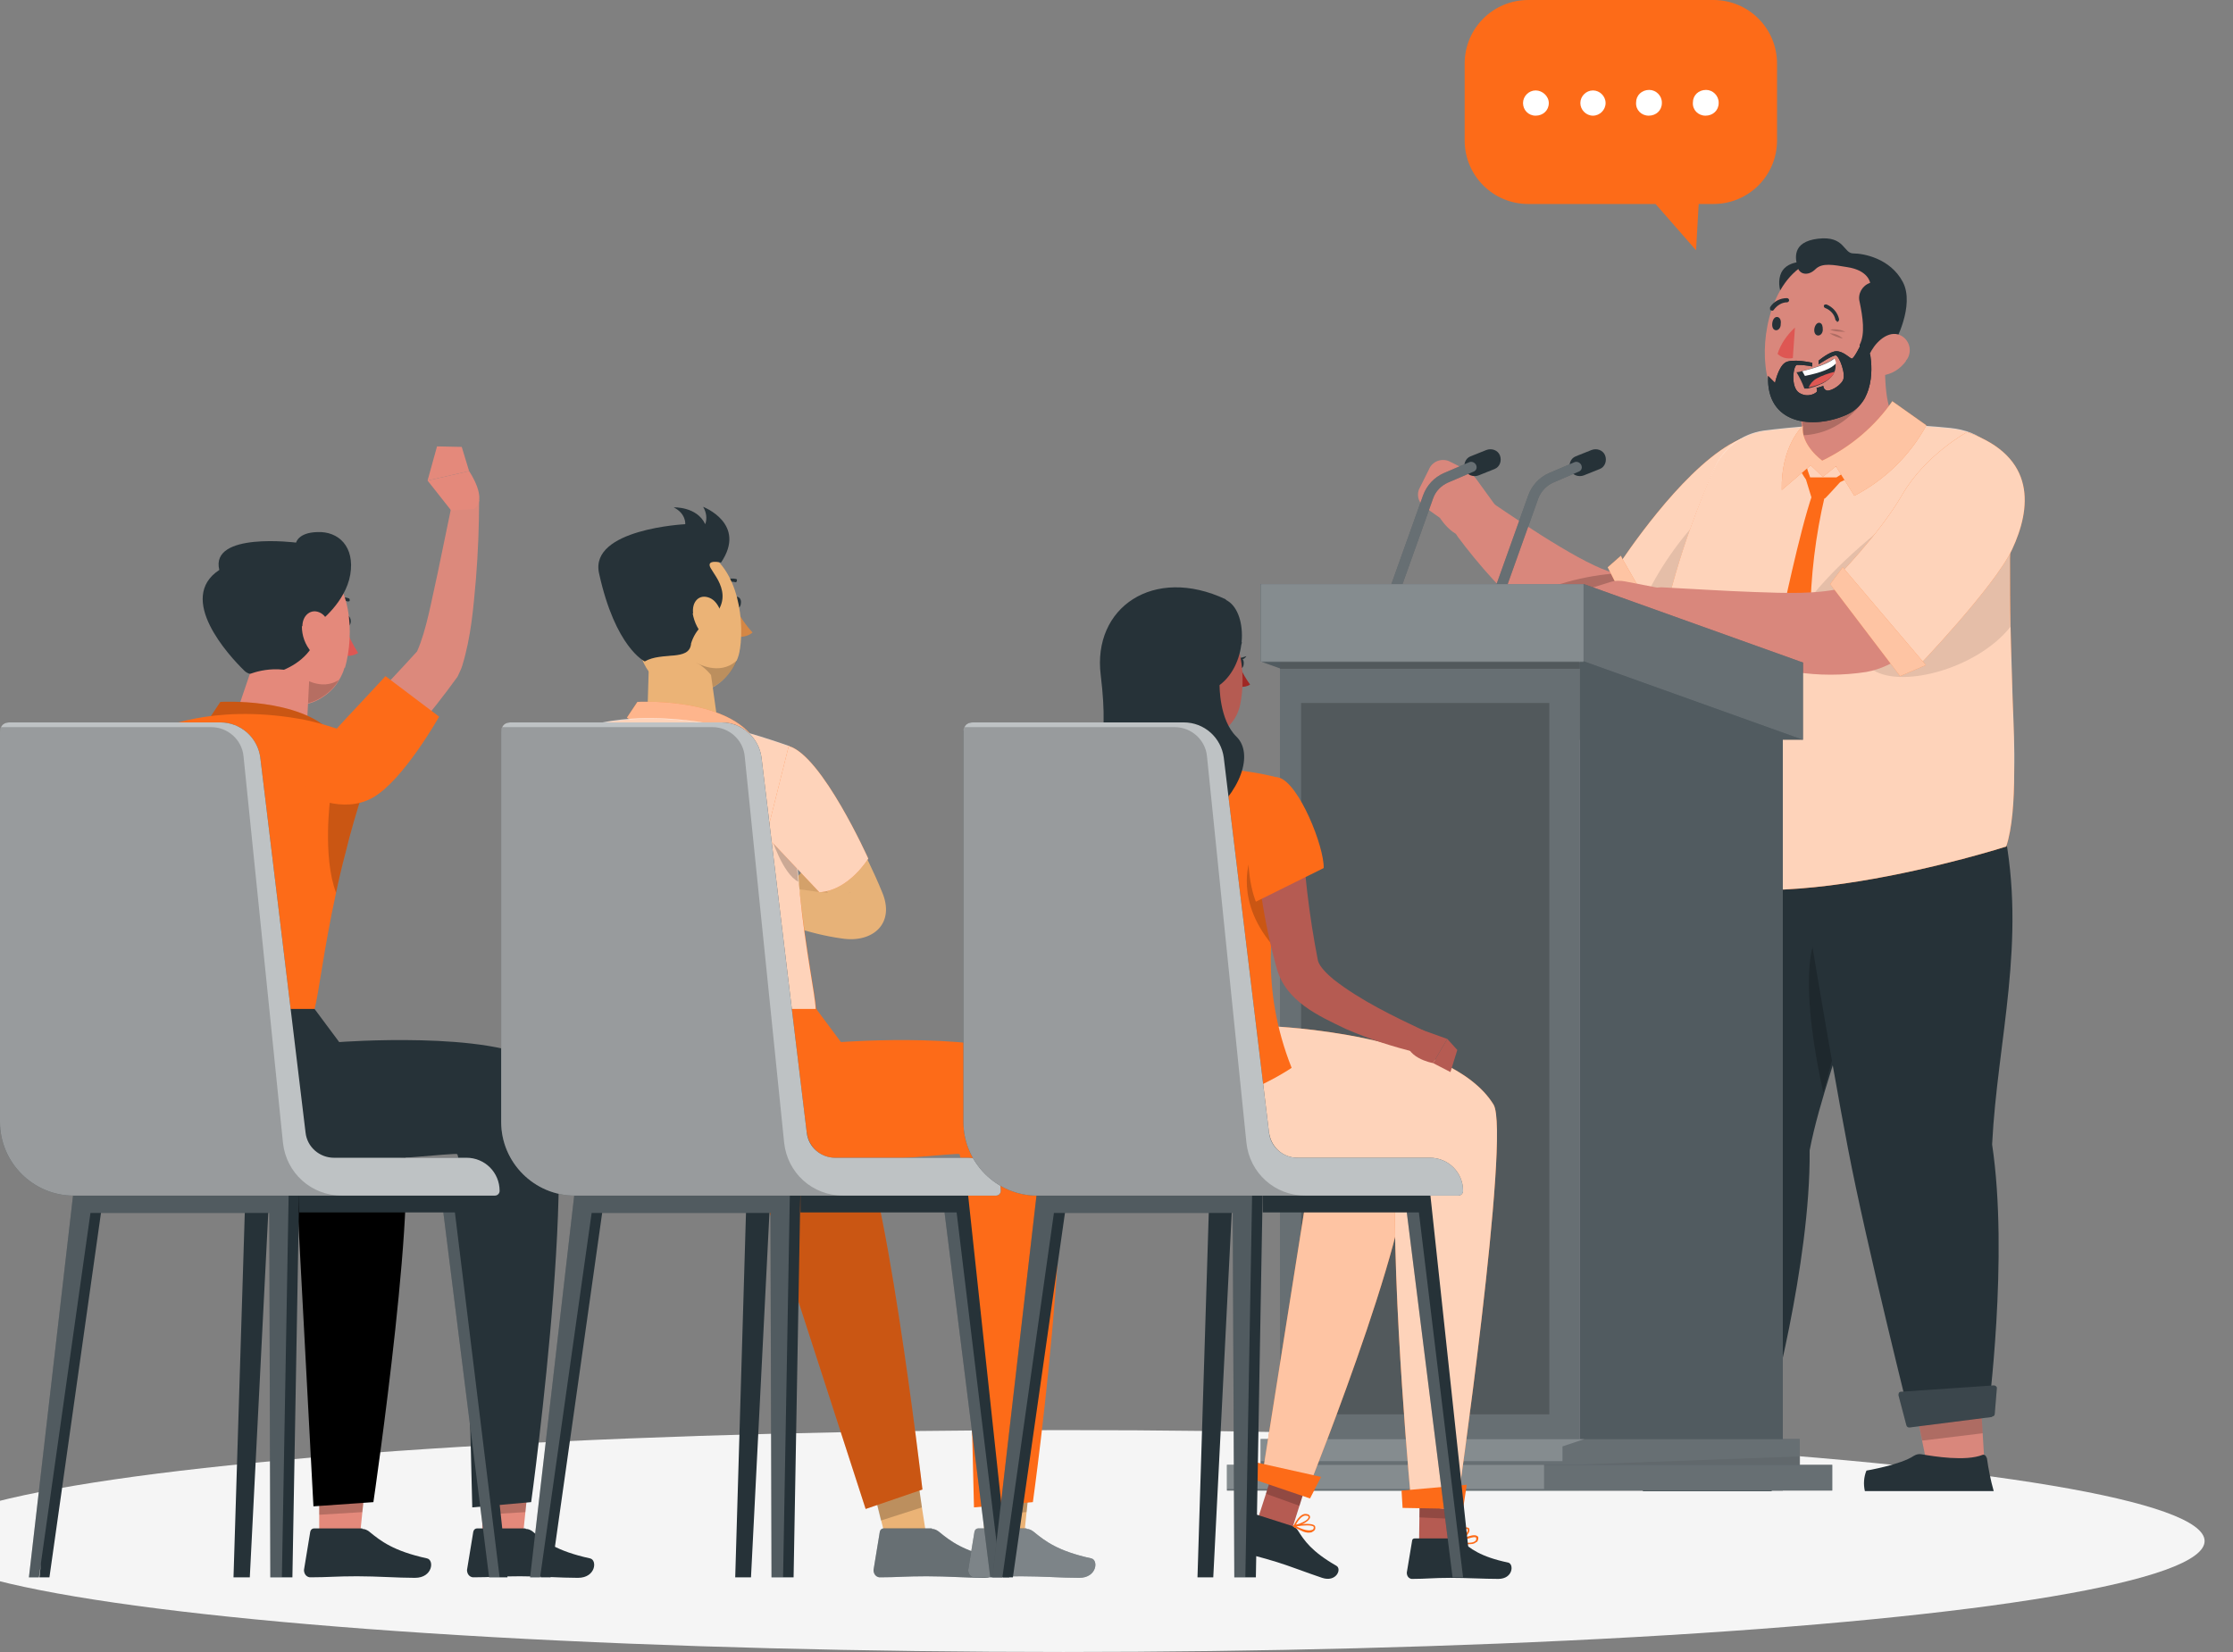 <?xml version="1.0" encoding="UTF-8"?>
<svg xmlns="http://www.w3.org/2000/svg" version="1.1" viewBox="0 0 424.6 314.2">
  <rect x="0" y="0" width="424.6" height="314.2" fill="#808080" stroke="none"/>
  <defs>
    <style>
      .cls-1 {
        fill: #b55b52;
      }

      .cls-2, .cls-3, .cls-4, .cls-5, .cls-6, .cls-7, .cls-8, .cls-9, .cls-10 {
        isolation: isolate;
      }

      .cls-2, .cls-11, .cls-5 {
        opacity: .1;
      }

      .cls-3, .cls-7 {
        opacity: .2;
      }

      .cls-12 {
        fill: #e7b278;
      }

      .cls-13 {
        fill: #263238;
      }

      .cls-14 {
        fill: #e4897b;
      }

      .cls-15, .cls-4, .cls-5, .cls-6, .cls-7, .cls-8, .cls-9, .cls-10 {
        fill: #fff;
      }

      .cls-16 {
        fill: #fd6b18;
      }

      .cls-17, .cls-4 {
        opacity: .7;
      }

      .cls-18, .cls-6 {
        opacity: .3;
      }

      .cls-19 {
        fill: #ebb376;
      }

      .cls-20 {
        fill: #f5f5f5;
      }

      .cls-21 {
        fill: #de5753;
      }

      .cls-22 {
        fill: #d9877c;
      }

      .cls-23 {
        fill: #a02724;
      }

      .cls-24 {
        fill: #d58745;
      }

      .cls-25 {
        fill: #dc897c;
      }

      .cls-8 {
        opacity: .6;
      }

      .cls-9 {
        opacity: .5;
      }

      .cls-10 {
        opacity: .4;
      }
    </style>
  </defs>
  <!-- Generator: Adobe Illustrator 28.6.0, SVG Export Plug-In . SVG Version: 1.2.0 Build 709)  -->
  <g>
    <g id="Layer_1">
      <g id="freepik--Shadow--inject-9">
        <ellipse id="freepik--path--inject-9" class="cls-20" cx="202.2" cy="293.1" rx="217" ry="21.1"/>
      </g>
      <g id="freepik--speech-bubble--inject-9">
        <path class="cls-16" d="M325.8,0h-35.2c-6.7,0-12.1,5.4-12.1,12.1h0v14.6c0,6.7,5.4,12.1,12.1,12.1h24.2l7.7,8.8.5-8.8h2.8c6.7,0,12.1-5.4,12.1-12.1h0v-14.6C337.9,5.4,332.5,0,325.8,0c0,0,0,0,0,0Z"/>
        <path class="cls-15" d="M294.5,19.6c0,1.4-1.1,2.4-2.5,2.4-1.4,0-2.4-1.1-2.4-2.4s1.1-2.4,2.4-2.4,2.5,1.1,2.5,2.4h0Z"/>
        <path class="cls-15" d="M305.3,19.6c0,1.3-1.1,2.4-2.4,2.4-1.3,0-2.4-1.1-2.4-2.4,0-1.3,1.1-2.4,2.4-2.4,1.3,0,2.4,1.1,2.4,2.4,0,0,0,0,0,0Z"/>
        <path class="cls-15" d="M316,19.6c0,1.4-1.1,2.4-2.5,2.4s-2.5-1.1-2.4-2.5c0-1.4,1.1-2.4,2.5-2.4,0,0,0,0,0,0,1.3,0,2.4,1.1,2.4,2.4,0,0,0,0,0,0Z"/>
        <path class="cls-15" d="M326.8,19.6c0,1.4-1.1,2.4-2.5,2.4s-2.5-1.1-2.4-2.5c0-1.4,1.1-2.4,2.5-2.4,0,0,0,0,0,0,1.3,0,2.4,1.1,2.4,2.4,0,0,0,0,0,0Z"/>
      </g>
      <g id="freepik--character-4--inject-9">
        <path class="cls-22" d="M284.4,96.2l-2.5,4.8c-4.2,3.8-8.1-2.5-8.1-2.5l-3.1-2.2c-1.1-.9-1.4-2.4-.7-3.6l1.7-3.4c.6-1.5,2.3-2.2,3.8-1.6l3,1.5c.9.4,1.6,1.1,2.2,1.9l3.7,5.1Z"/>
        <path class="cls-22" d="M340.1,98.9c-5.7,8.3-16.9,22.7-26.6,26-13.7,4-29-13-36.3-22.8-1.5-2.1-1-5,1.2-6.5,1.6-1.1,3.7-1.1,5.3,0,6.6,4.5,19.7,13.3,24.2,13.5,6.1-5.8,11.6-14.1,16.9-20.8,3.1-4.1,8.9-5,13.1-1.9,4,2.9,5,8.5,2.2,12.6h0Z"/>
        <path class="cls-3" d="M337.9,86.3c-4.1-3.1-10-2.3-13.1,1.8h0s0,0,0,0l-4.9,6.5c-1.6,2.1-3.1,4.2-4.7,6.2,2.4,2.5,7,8.4-4.1,8.2h-2.4c-.2,0-.4,0-.6,0-6.9.4-13.7,2.3-19.8,5.6l1.1,1c2.4,2.2,5,4.1,7.7,5.9,1.6,1,3.2,1.8,4.9,2.5,2.2.9,4.5,1.4,6.8,1.6,1.6,0,3.2-.2,4.8-.6.4-.1.9-.3,1.3-.5l1-.4c.3-.1.6-.3.9-.4l.8-.4c1.6-1,3.2-2.1,4.6-3.4,2.4-2.1,4.7-4.3,6.9-6.7,2.1-2.2,4-4.6,5.9-6.9s3.6-4.7,5.3-7.3c2.6-4.1,1.7-9.5-2.2-12.5Z"/>
        <path class="cls-16" d="M335.6,103.2c-1.5,4.2-3.8,8.1-6.7,11.5-3,3.6-6.5,6.7-10.4,9.3-1.1.7-1.7,1.1-1.7,1.1l-5-9.1h0l-4.4-8s.4-.6,1.1-1.6c3.5-5.1,14.6-20.6,24-23.5.1,0,8.3,6,3.1,20.4Z"/>
        <path class="cls-4" d="M335.6,103.2c-1.5,4.2-3.8,8.1-6.7,11.5-3,3.6-6.5,6.7-10.4,9.3-1.1.7-1.7,1.1-1.7,1.1l-5-9.1h0l-4.4-8s.4-.6,1.1-1.6c3.5-5.1,14.6-20.6,24-23.5.1,0,8.3,6,3.1,20.4Z"/>
        <polygon class="cls-16" points="319.1 125.1 315.1 126.3 311 118.4 305.7 107.9 308.2 105.7 308.5 106.3 312.8 113.8 318.5 124 319.1 125.1"/>
        <polygon class="cls-8" points="319.1 125.1 315.1 126.3 311 118.4 305.7 107.9 308.2 105.7 308.5 106.3 312.8 113.8 318.5 124 319.1 125.1"/>
        <path class="cls-2" d="M318.5,124l.6,1.1-4,1.2-4-7.9c.2-.8.5-1.6.8-2.4h0c.3-.7.6-1.5.9-2.2,3.1-6.5,7.4-12.4,12.6-17.4,1.5,6,2.7,12.2,3.6,18.3-3,3.6-6.5,6.7-10.4,9.3Z"/>
        <polygon class="cls-22" points="323 263.7 335.8 264 334.5 279.1 323.8 278.8 323 263.7"/>
        <polygon class="cls-3" points="323 263.7 335.8 264 335.1 272.4 323.5 272.2 323 263.7"/>
        <path class="cls-13" d="M344.1,218.8c3.7-19.4,17.2-42.9,6.2-59.8l-35.3,5.6s.8,33.4,1.8,51.3c.9,18.6,4.8,53.7,4.8,53.7l14.6.2s8.1-29.4,7.9-50.9Z"/>
        <path class="cls-13" d="M336.9,270.2h-15.8c-.3-.1-.5-.4-.5-.6l-.7-5.8c0-.3.2-.6.5-.6,0,0,0,0,.1,0l17.6,1.2c.3,0,.5.3.5.6,0,0,0,0,0,0l-1.1,4.8c0,.3-.3.4-.5.4Z"/>
        <path class="cls-3" d="M351.2,175.9c.4,4.5.5,9.1.3,13.6-1.4,6.1-3.2,12.3-4.8,18.3-3.7-16.4-4.9-35.7,4.5-31.8Z"/>
        <path class="cls-13" d="M335.5,277.2c0-.3-.4-.6-.7-.5,0,0,0,0,0,0-3.2,1.3-9.3.3-11.6-.1-.5-.1-1,0-1.5.3-2.5,1.7-9,2.8-9,2.8-.5,1.2-.6,2.6-.3,3.9h24.5c-.6-2.1-1-4.2-1.3-6.3Z"/>
        <polygon class="cls-22" points="363.8 265.7 376.5 264.2 377.4 279.3 366.8 280.5 363.8 265.7"/>
        <polygon class="cls-3" points="363.8 265.7 376.5 264.2 377 272.6 365.5 274 363.8 265.7"/>
        <path class="cls-13" d="M378.8,217.6c1-19.8,6.6-38.5,2.2-60.1l-38.4,10.4s5.4,33,8.8,50.6c3.5,18.3,12.1,52.5,12.1,52.5l14.5-1.8s4-30.2.8-51.5Z"/>
        <path class="cls-13" d="M378.8,269.5l-15.7,2c-.3,0-.5-.1-.6-.4l-1.5-5.7c0-.3,0-.6.4-.7,0,0,0,0,.1,0l17.6-1.2c.3,0,.6.2.6.5,0,0,0,0,0,0l-.4,4.9c0,.3-.2.5-.5.5Z"/>
        <path class="cls-13" d="M377.7,277.2c0-.3-.4-.6-.7-.5,0,0,0,0,0,0-3.2,1.3-9.3.3-11.6-.1-.5-.1-1,0-1.5.3-2.5,1.7-9,2.8-9,2.8-.5,1.2-.6,2.6-.3,3.9h24.5c-.6-2.1-1-4.2-1.3-6.3Z"/>
        <path class="cls-16" d="M383,146.6c0,6-.4,10.9-1.5,14.4,0,0-52,16.7-67.4,2.7-4.7-34,6.6-62.7,11.9-74.6,1.7-3.8,5.2-6.5,9.3-7.1,11.8-1.5,23.7-1.7,35.6-.5,5.5.6,9.8,3.4,11,11.7.3,2.4.5,4.7.4,7.1,0,2.1,0,4.1-.1,6.1,0,9.8.2,18.8.5,26.7.2,5,.3,9.5.3,13.5Z"/>
        <g class="cls-17">
          <path class="cls-15" d="M383,146.6c0,6-.4,10.9-1.5,14.4,0,0-52,16.7-67.4,2.7-4.7-34,6.6-62.7,11.9-74.7,1.7-3.8,5.2-6.5,9.3-7.1,11.8-1.5,23.7-1.7,35.6-.5,5.5.6,9.8,3.4,11,11.7.3,2.4.5,4.7.4,7.1h0c0,2.1,0,4.1-.1,6.1,0,4.4,0,8.7.1,12.8.1,4.9.3,9.6.4,13.9.2,5,.4,9.5.3,13.5Z"/>
        </g>
        <path class="cls-2" d="M382.3,100.3h0c0,2.1,0,4.1-.1,6.1,0,4.4,0,8.7.1,12.8-6.5,8.2-21.5,12-26.6,7.9s-11.8-12.9-11.8-12.9c0,0,4.2-6.1,15.2-14.7.3,2.1,23.2-1.9,23.2.9Z"/>
        <path class="cls-5" d="M336.9,270.2h-15.8c-.3-.1-.5-.4-.5-.6l-.7-5.8c0-.3.2-.6.5-.6,0,0,0,0,.1,0l17.6,1.2c.3,0,.5.3.5.6,0,0,0,0,0,0l-1.1,4.8c0,.3-.3.4-.5.4Z"/>
        <path class="cls-5" d="M378.8,269.5l-15.7,2c-.3,0-.5-.1-.6-.4l-1.5-5.7c0-.3,0-.6.4-.7,0,0,0,0,.1,0l17.6-1.2c.3,0,.6.2.6.5,0,0,0,0,0,0l-.4,4.9c0,.3-.2.5-.5.5Z"/>
        <path class="cls-16" d="M341.2,86.5c.5,1.7,1.2,3.3,2.2,4.7l1.1,3.6h2.5c0,.1,2.9-3.1,2.9-3.1,0,0,3-1.2,7.3-5.3l-.9-1.4c-2.1,2.2-4.5,4.2-7.1,5.8h-5c-.6-1.6-1.1-3.2-1.3-4.8l-1.6.4Z"/>
        <path class="cls-16" d="M347,94.3c-1.8,7.6-2.7,15.3-2.8,23.1l-3,2.4-2.4-2.4s3.4-16.4,5.8-23.3l2.4.2Z"/>
        <path class="cls-22" d="M353.2,89.7l-12.2-2.7v-2.6c.8-.2,1.4-.9,1.6-1.7,0,0,0-.1,0-.2,0-.5,0-1.1,0-1.6-.1-1.2-.5-2.3-1.1-3.3l14.6-9.1,2.3-1.4h0c0,6.5.1,11.6,3.1,14,.8,3.1-2.6,6.4-8.4,8.6Z"/>
        <path class="cls-3" d="M358.6,67.1c-.2.5-3.5,15.1-15.8,15.7,0,0,0-.1,0-.2,0-.5,0-1.1,0-1.6-.1-1.2-.5-2.3-1.1-3.3l14.6-9.1,2.3-1.4Z"/>
        <path class="cls-16" d="M359.9,76.2c-3.4,4.9-8,8.8-13.4,11.4,0,0-4.1-2.9-3.7-6.6,0,0-4.2,3.8-4,12.2l5.5-4.7,2.3,2.2,2.5-2,3.5,5.6c5.8-3,10.6-7.7,13.7-13.4l-6.5-4.6Z"/>
        <path class="cls-8" d="M359.9,76.2c-3.4,4.9-8,8.8-13.4,11.4,0,0-4.1-2.9-3.7-6.6,0,0-4.2,3.8-4,12.2l5.5-4.7,2.3,2.2,2.5-2,3.5,5.6c5.8-3,10.6-7.7,13.7-13.4l-6.5-4.6Z"/>
        <path class="cls-13" d="M343.7,49.8s-4.3-.5-5.2,2.6,1.7,6.2,1.7,6.2l4.2-4.8-.7-4Z"/>
        <path class="cls-22" d="M346.3,49.1c8.5-1.9,15.8,5.1,14.1,12.8s-2.9,12.8-8.2,15.4c-10.5,5.2-15.7.2-16.5-7.8-.8-7.2,2-18.5,10.6-20.4Z"/>
        <path class="cls-3" d="M348,62.7c1-.2,2,0,2.9.4-1,0-2,0-2.9-.4Z"/>
        <path class="cls-3" d="M347.9,63.4c.9,0,1.8.3,2.5,1-.9-.2-1.7-.5-2.5-1Z"/>
        <path class="cls-13" d="M346.6,62.7c0,.7-.5,1.2-1,1.1s-.7-.7-.6-1.3.5-1.2,1-1.1.6.7.6,1.3Z"/>
        <path class="cls-13" d="M338.6,61.7c0,.7-.5,1.2-1,1.1s-.7-.7-.6-1.4.5-1.2,1-1.1.7.7.6,1.3Z"/>
        <path class="cls-21" d="M341.3,62.4l-.4,5.7c-1,.2-2.1,0-2.9-.8.6-1.9,1.8-3.6,3.3-5Z"/>
        <path class="cls-13" d="M349.2,61.2c0,0,.1,0,.2,0,.2,0,.3-.3.3-.5-.3-1.3-1.2-2.3-2.4-2.8-.2,0-.4,0-.5.2,0,0,0,0,0,0,0,.2,0,.4.3.5h0c1,.4,1.7,1.2,1.9,2.2,0,.1.1.2.3.3Z"/>
        <path class="cls-13" d="M336.9,59.1c.1,0,.3,0,.4-.2.6-.8,1.5-1.4,2.5-1.4.2,0,.4-.2.4-.4,0,0,0,0,0,0,0-.2-.2-.4-.4-.4-1.3,0-2.5.6-3.2,1.7-.1.2,0,.4,0,.6,0,0,.1,0,.2,0Z"/>
        <path class="cls-13" d="M353.6,65.6c1.1-2.1.6-5.3,0-8.2-.4-1.5.5-3.1,2-3.6,0,0-.3-2.4-4.4-3-2.5-.4-4.7-.9-6,.4s-3,1.1-3.4-.4-1.2-4.8,3.9-5.4,4.8,2.8,6.7,2.8,7,.9,9.4,5.4-1.6,11.7-1.6,11.7c0,0-4.1.7-5.2,2.9s-1.4-2.6-1.4-2.6Z"/>
        <path class="cls-22" d="M362.4,68.7c-1.1,1.5-2.7,2.5-4.5,2.7-2.4.3-3.3-1.9-2.4-4,.8-1.9,3.1-4.4,5.4-3.8,1.7.5,2.6,2.3,2.1,3.9-.1.4-.3.8-.6,1.1Z"/>
        <path class="cls-13" d="M337.5,72.9s.6-3,1.9-3.9,5.2,0,5.2,0v.7c-1-.2-1.9-.3-2.9-.3-.7,0-1.3,4.2.4,5.3s3.4,0,3.4-.3c0-.2,0-.4-.1-.6l1.3-.4c0,.3.2.7.5.8.5.4,2.5-.6,3.2-1.8s-.7-4.7-1.3-4.8-3.3,1.7-3.3,1.7v-.7c0,0,2.1-1.8,3.4-1.8s2.5,1.3,2.9,1.4,1.7-2.6,1.7-2.6l1.8,1.8s1.8,8.7-4.5,11.5-15.3,1.9-14.9-7.4l1.4,1.4Z"/>
        <path class="cls-13" d="M337.5,72.9s.6-3,1.9-3.9,5.2,0,5.2,0v.7c-1-.2-1.9-.3-2.9-.3-.7,0-1.3,4.2.4,5.3s3.4,0,3.4-.3c0-.2,0-.4-.1-.6l1.3-.4c0,.3.2.7.5.8.5.4,2.5-.6,3.2-1.8s-.7-4.7-1.3-4.8-3.3,1.7-3.3,1.7v-.7c0,0,2.1-1.8,3.4-1.8s2.5,1.3,2.9,1.4,1.7-2.6,1.7-2.6l1.8,1.8s1.8,8.7-4.5,11.5-15.3,1.9-14.9-7.4l1.4,1.4Z"/>
        <path class="cls-13" d="M341.6,70.8c.6,1,1.1,2,1.5,3.1h.7c3.2-.8,4.5-2,5-3.1.2-.5.3-1.1.2-1.7,0-.3-.1-.6-.3-.9-1.5,1.2-4.5,2-6.1,2.4-.6.2-1.1.2-1.1.2Z"/>
        <path class="cls-15" d="M342.7,70.6l.5.9c3-.6,5.1-1.4,5.9-2.4,0-.3-.1-.6-.3-.9-1.5,1.2-4.5,2-6.1,2.4Z"/>
        <path class="cls-21" d="M343.9,73.7c3.2-.7,4.5-1.9,5-3-1.2.3-2.4.7-3.5,1.3-.7.4-1.2,1-1.5,1.7Z"/>
        <path class="cls-22" d="M382.3,98.6c-3.7,7.2-8.3,13.9-13.6,20-3.6,4-8.2,8.2-13.8,9.2-4.5.7-9.1.7-13.6,0-9.3-1.3-18.5-3.7-27.3-7.1-2.4-1-3.5-3.7-2.5-6.1.7-1.8,2.5-2.9,4.4-2.9,5.9.3,11.9.7,17.7.9s12.1.5,17.4-.9c.1,0,.7-.3.4-.2.2-.3.4-.5.7-.8,5-5.8,9.6-14.3,13.8-20.9,2.5-4.5,8.2-6.2,12.7-3.7s6.2,8.2,3.7,12.7h0Z"/>
        <path class="cls-22" d="M315.3,111.8l1.5,5.2c-.5,5.6-7.6,3.8-7.6,3.8l-3.8.5c-1.4,0-2.7-.8-3-2.2l-1.1-3.6c-.5-1.5.2-3.2,1.7-3.8l3.2-1c.9-.3,1.9-.3,2.9-.1l6.2,1.2Z"/>
        <path class="cls-16" d="M374.1,82.2c13.3,4.7,12.1,14.6,8.5,22.3-3.4,7.2-18.3,22.7-18.3,22.7l-15.3-17.1s8.3-8.4,12.7-16,12.3-11.9,12.3-11.9Z"/>
        <path class="cls-4" d="M374.1,82.2c13.3,4.7,12.1,14.6,8.5,22.3-3.4,7.2-18.3,22.7-18.3,22.7l-15.3-17.1s8.3-8.4,12.7-16,12.3-11.9,12.3-11.9Z"/>
        <polygon class="cls-16" points="348 111.1 350.4 107.9 366.2 126.5 361.3 128.6 348 111.1"/>
        <polygon class="cls-8" points="348 111.1 350.4 107.9 366.2 126.5 361.3 128.6 348 111.1"/>
      </g>
      <g id="freepik--Podium--inject-9">
        <path class="cls-13" d="M304.2,89.2l-3,1.2c-1,.4-2.2,0-2.6-1,0,0,0,0,0,0h0c-.4-1,0-2.2,1-2.6,0,0,0,0,0,0l3-1.2c1-.4,2.2,0,2.6,1,0,0,0,0,0,0h0c.4,1,0,2.2-1,2.6,0,0,0,0,0,0Z"/>
        <path class="cls-13" d="M281.5,123.5c-.1,0-.2,0-.3,0-.5-.2-.8-.8-.6-1.3h0s10-28,10-28c.7-1.9,2.1-3.4,3.9-4.2l4.9-2.1c.5-.2,1.1.1,1.3.6.2.5,0,1-.5,1.2l-4.9,2.1c-1.3.6-2.3,1.7-2.8,3l-10,28c-.2.4-.5.6-.9.6Z"/>
        <g class="cls-18">
          <path class="cls-15" d="M281.5,123.5c-.1,0-.2,0-.3,0-.5-.2-.8-.8-.6-1.3h0s10-28,10-28c.7-1.9,2.1-3.4,3.9-4.2l4.9-2.1c.5-.2,1.1.1,1.3.6.2.5,0,1-.5,1.2l-4.9,2.1c-1.3.6-2.3,1.7-2.8,3l-10,28c-.2.4-.5.6-.9.6Z"/>
        </g>
        <path class="cls-13" d="M284.2,89.2l-3,1.2c-1,.4-2.2,0-2.6-1,0,0,0,0,0,0h0c-.4-1,0-2.2,1-2.6,0,0,0,0,0,0l3-1.2c1-.4,2.2,0,2.6,1,0,0,0,0,0,0h0c.4,1,0,2.2-1,2.6,0,0,0,0,0,0Z"/>
        <path class="cls-13" d="M261.5,123.5c-.1,0-.2,0-.3,0-.5-.2-.8-.8-.6-1.3l10-28c.7-1.9,2.1-3.4,3.9-4.2l4.9-2.1c.5-.2,1.1.1,1.3.6.2.5,0,1-.5,1.2l-4.9,2.1c-1.3.6-2.3,1.6-2.8,3l-10,28c-.2.4-.5.6-.9.6Z"/>
        <g class="cls-18">
          <path class="cls-15" d="M261.5,123.5c-.1,0-.2,0-.3,0-.5-.2-.8-.8-.6-1.3l10-28c.7-1.9,2.1-3.4,3.9-4.2l4.9-2.1c.5-.2,1.1.1,1.3.6.2.5,0,1-.5,1.2l-4.9,2.1c-1.3.6-2.3,1.6-2.8,3l-10,28c-.2.4-.5.6-.9.6Z"/>
        </g>
        <polygon class="cls-13" points="239.7 125.8 239.7 111.1 281.3 126 342.8 126 342.8 140.7 281.3 140.7 239.7 125.8"/>
        <polygon class="cls-7" points="239.7 125.8 239.7 111.1 281.3 126 342.8 126 342.8 140.7 281.3 140.7 239.7 125.8"/>
        <polygon class="cls-13" points="339 138.7 300.4 124.9 300.4 283.5 339 283.5 339 138.7"/>
        <rect class="cls-13" x="243.4" y="124.9" width="57" height="158.6"/>
        <rect class="cls-6" x="243.4" y="124.9" width="57" height="158.6"/>
        <polygon class="cls-7" points="339 138.7 300.4 124.9 300.4 283.5 339 283.5 339 138.7"/>
        <rect class="cls-3" x="247.4" y="133.7" width="47.2" height="135.3"/>
        <rect class="cls-3" x="243.4" y="124.7" width="57" height="2.5"/>
        <rect class="cls-13" x="239.7" y="273.7" width="102.5" height="9.7"/>
        <polygon class="cls-13" points="342.8 126 342.8 140.7 301.2 125.8 239.7 125.8 239.7 111.1 301.2 111.1 342.8 126"/>
        <polygon class="cls-6" points="342.8 126 342.8 140.7 301.2 125.8 239.7 125.8 239.7 111.1 301.2 111.1 342.8 126"/>
        <rect class="cls-7" x="239.7" y="111.1" width="61.4" height="14.8"/>
        <polygon class="cls-7" points="301.3 273.7 239.7 273.7 239.7 277.9 297.1 277.9 297.1 275.1 301.3 273.7"/>
        <polygon class="cls-3" points="298.9 278.6 342.3 278.6 342.3 277 298.9 278.6"/>
        <rect class="cls-6" x="239.7" y="273.7" width="102.5" height="9.7"/>
        <rect class="cls-13" x="233.3" y="278.6" width="115.1" height="4.9"/>
        <rect class="cls-7" x="233.3" y="278.6" width="60.3" height="4.6"/>
        <rect class="cls-6" x="233.3" y="278.6" width="115.1" height="4.9"/>
      </g>
      <g id="freepik--character-1--inject-9">
        <polygon class="cls-14" points="69.9 278 68.9 287.6 68.1 295.4 60.7 295.4 60.7 278 69.9 278"/>
        <polygon class="cls-3" points="69.9 278 68.9 287.6 60.7 288.1 60.7 278 69.9 278"/>
        <path class="cls-13" d="M68.9,290.7h-9.2c-.3,0-.6.2-.7.6l-1.2,7.3c0,.7.4,1.3,1.1,1.4,0,0,.1,0,.2,0,3.2,0,4.8-.2,8.8-.2s7.6.3,11,.3,3.7-3.4,2.3-3.7c-6.4-1.4-8.8-3.3-11-5.1-.4-.3-.8-.5-1.3-.5Z"/>
        <path d="M55.9,216.8l3.7,69.7,11.4-.8s9.4-64.1,5.1-70.5-20.2,1.6-20.2,1.6Z"/>
        <polygon class="cls-14" points="100.9 278 99.9 287.6 99.1 295.4 91.7 295.4 91.7 278 100.9 278"/>
        <polygon class="cls-3" points="100.9 278 99.9 287.6 91.7 288.1 91.7 278 100.9 278"/>
        <path class="cls-13" d="M58.1,189.6l6.4,8.6s29-2.2,38.1,3.9-1.6,83.6-1.6,83.6l-11.2,1s-1.5-66.8-2.9-67.2-53.9,5.8-61.4,0-1.8-32.5-1.8-32.5l34.3,2.6Z"/>
        <path class="cls-13" d="M99.9,290.7h-9.2c-.3,0-.6.2-.7.6l-1.2,7.3c0,.7.4,1.3,1.1,1.4,0,0,.1,0,.2,0,3.2,0,4.8-.2,8.8-.2s7.6.3,11,.3,3.7-3.4,2.3-3.7c-6.4-1.4-8.8-3.3-10.9-5.1-.4-.3-.8-.5-1.3-.5Z"/>
        <path class="cls-16" d="M13.9,160.7l7.8,3.8,4.9,2.4,3-7.1,3-7.4-2.6-13.5c-8,3.5-16.1,21.9-16.1,21.9Z"/>
        <path class="cls-3" d="M21.7,164.5l4.9,2.4,3-7.1c-.6-4-1.1-7.4-1.1-7.4,0,0-5.8,5.1-6.8,12.2Z"/>
        <path class="cls-13" d="M65.4,118.1c0,.6.3,1.1.6,1.1s.7-.4.7-1-.3-1.1-.6-1.1-.7.4-.7,1Z"/>
        <path class="cls-21" d="M65.6,119.1c.6,1.8,1.5,3.5,2.5,5.1-.8.5-1.9.7-2.8.4l.3-5.5Z"/>
        <path class="cls-13" d="M63.4,114.8c0,0-.2,0-.2-.1-.1-.2,0-.4,0-.5.9-.6,2.1-.8,3.1-.4.2,0,.2.3.2.4,0,0,0,0,0,0,0,.2-.3.2-.4.2h0c-.8-.3-1.7-.2-2.4.3,0,0-.2,0-.3,0Z"/>
        <path class="cls-14" d="M65.5,127c-.2.8-.6,1.6-1,2.3-.7,1.3-1.8,2.4-3,3.2-1.3.9-2.7,1.4-4.2,1.6-3,.4-5.9-.7-7.9-3-3.4-3.8-3.1-8-3.2-15.1-.1-5.4,4.1-9.8,9.5-10,1.5,0,3,.3,4.4.9,6.9,3.2,7.3,13.8,5.5,20.1Z"/>
        <path class="cls-13" d="M46.5,127.6c2.4,2.4,14.2-.5,14.1-9.2,0,0,5.1-3.8,6-9.1s-2.2-8.3-6.3-8.1c-3.6.1-4,2-4,2,0,0-16.4-2.1-14.6,5.2-8.2,5.4,1.8,16.3,4.8,19.2Z"/>
        <path class="cls-14" d="M57.4,119.1c0,1.8.6,3.5,1.8,4.9,1.5,1.8,3.2.8,3.6-1.3.3-1.9,0-5.1-1.8-6.1s-3.5.4-3.5,2.5Z"/>
        <path class="cls-3" d="M64.5,129.2c-.7,1.3-1.8,2.4-3,3.2-1.3.9-2.7,1.4-4.2,1.6-.9-.7-1.7-1.4-2.4-2.2l2.2-3.2s3.9,3.1,7.5.6Z"/>
        <path class="cls-14" d="M43.9,138.8l3.6-10.6s6.1-2.6,11.3,1l-.4,8-14.4,1.6Z"/>
        <path class="cls-16" d="M39.9,136.5l2-3s15.1-.9,21.4,6c0,0-14.7,3-23.4-3Z"/>
        <path class="cls-3" d="M39.9,136.5l2-3s15.1-.9,21.4,6c0,0-14.7,3-23.4-3Z"/>
        <path class="cls-16" d="M69.3,149.8c0,.2-.1.3-.2.5-1.3,4.1-2.5,8.1-3.4,11.9-.7,2.6-1.3,5.2-1.8,7.6-2.4,11-3.3,19.4-4.1,22.1-5.6,0-26.7,0-38.2-.1,1.7-34.4,8.4-53,8.4-53,0,0,10-5,26.8-2.1,6.1,1,14.3,4.5,14.3,4.5-2.1,4.7-.3,4-1.8,8.6Z"/>
        <path class="cls-3" d="M69.3,149.8c0,.2-.1.3-.2.5-1.3,4.1-2.5,8.1-3.4,11.9-.7,2.6-1.3,5.2-1.8,7.6-2.6-6.9-1.1-18-1.1-18l6.5-1.9Z"/>
        <path class="cls-25" d="M61.3,143.4c5.7-6.5,12.2-13.1,18-19.5,1.8-4,2.8-10,3.9-14.8l3-14.5,4.9.5c0,5-.2,10-.6,15-.5,5.6-.9,10.9-2.6,16.5-.2.7-.6,1.4-.9,2.1-2.6,3.6-5.3,7.1-8.3,10.4-3.2,3.8-6.6,7.5-10,11.1l-7.4-6.8Z"/>
        <path class="cls-14" d="M85.8,97.1l-4.5-5.7,7.9-1.8s3.7,5.4.9,7.2l-4.3.3Z"/>
        <polygon class="cls-14" points="83.1 84.9 87.8 85 89.2 89.6 81.3 91.4 83.1 84.9"/>
        <path class="cls-16" d="M58.3,151.2c-1.6-6.1,4.1-10.7,15-22.6l10.2,7.7s-6.8,12.1-12.6,15.4-12.6-.6-12.6-.6Z"/>
        <polygon class="cls-13" points="46.6 228.9 44.4 300 47.5 300 51.1 228.9 46.6 228.9"/>
        <polygon class="cls-13" points="56.9 230.6 84.3 230.6 93 300 96.5 300 88.5 225.6 56.9 226.4 56.9 230.6"/>
        <polygon class="cls-13" points="54.9 226.4 16 226.4 14 226.4 5.5 300 7.4 300 7.8 297.3 7.5 300 9.4 300 19.2 230.7 51.2 230.7 51.4 300 53.4 300 53.6 300 55.6 300 56.9 226.4 54.9 226.4"/>
        <polygon class="cls-7" points="53.6 300 54.9 226.4 14 226.4 5.5 300 7.4 300 17.2 230.7 51.2 230.7 51.4 300 53.6 300"/>
        <polygon class="cls-7" points="84.3 230.6 86.5 230.6 95 300 93 300 84.3 230.6"/>
        <path class="cls-13" d="M58.1,215.4l-8.6-71.3c-.5-3.8-3.7-6.7-7.6-6.7H1.8c-1,0-1.8.8-1.8,1.8,0,0,0,0,0,0v74.2c0,7.7,6.3,14,14,14h80.1c.5,0,.9-.4.9-.9h0c0-3.5-2.8-6.3-6.3-6.3h-25.2c-2.8,0-5.1-2.1-5.4-4.9Z"/>
        <path class="cls-4" d="M95,226.5c0,.5-.4.9-.9.9H14c-7.7,0-14-6.3-14-14v-74.2c0-.3,0-.6.2-.9.3-.6.9-.9,1.6-.9h40.1c3.9,0,7.1,2.9,7.6,6.7l8.6,71.3c.3,2.8,2.7,4.8,5.4,4.8h25.2c3.5,0,6.3,2.8,6.3,6.3h0Z"/>
        <path class="cls-3" d="M65,227.4H14C6.3,227.4,0,221.1,0,213.4v-74.2c0-.3,0-.6.2-.9h40c3.1,0,5.8,2.4,6.1,5.5l7.5,73.5c.6,5.8,5.4,10.1,11.2,10.1Z"/>
      </g>
      <g id="freepik--character-2--inject-9">
        <polygon class="cls-19" points="173.9 277.1 175.3 286.7 176.5 294.4 169.3 296.2 165.1 279.3 173.9 277.1"/>
        <polygon class="cls-3" points="173.9 277.1 175.3 286.7 167.5 289.2 165.1 279.3 173.9 277.1"/>
        <path class="cls-13" d="M177.2,290.7h-9.2c-.3,0-.6.2-.7.6l-1.2,7.3c0,.7.4,1.3,1.1,1.4,0,0,.1,0,.2,0,3.2,0,4.8-.2,8.8-.2s7.6.3,11,.3,3.7-3.4,2.3-3.7c-6.4-1.4-8.8-3.3-11-5.1-.4-.3-.8-.5-1.3-.5Z"/>
        <path class="cls-16" d="M143.1,220.6l21.5,66.4,10.8-3.7s-7.5-64.4-13.2-69.5-19.1,6.7-19.1,6.7Z"/>
        <path class="cls-6" d="M177.2,290.7h-9.2c-.3,0-.6.2-.7.6l-1.2,7.3c0,.7.4,1.3,1.1,1.4,0,0,.1,0,.2,0,3.2,0,4.8-.2,8.8-.2s7.6.3,11,.3,3.7-3.4,2.3-3.7c-6.4-1.4-8.8-3.3-11-5.1-.4-.3-.8-.5-1.3-.5Z"/>
        <path class="cls-3" d="M143.1,220.6l21.5,66.4,10.8-3.7s-7.5-64.4-13.2-69.5-19.1,6.7-19.1,6.7Z"/>
        <path class="cls-19" d="M151,167.4l4.8-5.1,2.8,7.2s-4.5,4.3-6.6,1.9l-1-4Z"/>
        <polygon class="cls-19" points="162.1 163 162.7 167.4 158.5 169.5 155.7 162.3 162.1 163"/>
        <g class="cls-11">
          <path d="M151,167.4l4.8-5.1,2.8,7.2s-4.5,4.3-6.6,1.9l-1-4Z"/>
          <polygon points="162.1 163 162.7 167.4 158.5 169.5 155.7 162.3 162.1 163"/>
        </g>
        <path class="cls-12" d="M156.2,147.9c4.3,7.1,8.3,13.9,11.5,21.7,2.6,6-1.7,9.8-7.6,8.9-6.5-.9-12.1-3.1-17.9-5.7l1.5-4.8c3.9.5,7.8,1.1,11.6,1.6,2.3.2,4.5.6,6.5.2-.5,0-1.1.3-1.8,1.4-.4.7-.6,1.6-.5,2.5,0,.3-.2-.5-.3-.6-3.4-6.6-7.9-13.5-11.6-20l8.6-5.2h0Z"/>
        <polygon class="cls-19" points="196.2 278 195.2 287.6 194.4 295.4 187.1 295.4 187.1 278 196.2 278"/>
        <polygon class="cls-3" points="196.2 278 195.2 287.6 187.1 288.1 187.1 278 196.2 278"/>
        <path class="cls-16" d="M153.5,189.6l6.4,8.6s28.9-2.2,38.1,3.9-1.6,83.6-1.6,83.6l-11.2,1s-1.5-66.8-2.8-67.2-53.9,5.8-61.4,0-1.8-32.5-1.8-32.5l34.3,2.6Z"/>
        <path class="cls-13" d="M139.5,114.6c0,.6.4,1,.8,1s.6-.5.6-1.1-.4-1-.8-1-.6.5-.6,1.1Z"/>
        <path class="cls-24" d="M139.9,115.6c.8,1.7,1.9,3.3,3.2,4.7-.7.6-1.7.9-2.7.8l-.5-5.5Z"/>
        <path class="cls-13" d="M137.1,111.5c-.2,0-.3-.2-.3-.4,0,0,0-.2.1-.2.8-.7,1.9-1,3-.8.2,0,.3.2.2.4,0,.2-.2.3-.4.2h0c-.9-.2-1.7,0-2.4.6,0,0-.2,0-.2,0Z"/>
        <path class="cls-19" d="M140.7,123.4c-.1.8-.3,1.6-.7,2.4-.6,1.4-1.5,2.6-2.6,3.6-1.1,1-2.5,1.8-4,2.2-2.9.8-6,0-8.2-1.9-3.9-3.3-4.1-7.5-5.2-14.6-.8-5.3,2.8-10.3,8.1-11.1,1.5-.2,3-.1,4.5.3,7.2,2.2,9.1,12.6,8.1,19.2Z"/>
        <path class="cls-3" d="M140.1,125.7c-.6,1.4-1.5,2.6-2.6,3.6-1.1,1-2.5,1.8-4,2.2-.9-.6-1.8-1.2-2.7-1.9l1.7-3.5s4.3,2.5,7.5-.4Z"/>
        <path class="cls-13" d="M131.4,122.5c-.4,3.3-5.5,1.4-8.8,3.3,0,0-5.6-2.6-8.7-16.8-1.8-8.4,16.4-9.3,16.4-9.3,0,0,.2-2-2.2-3.2,0,0,4.4-.2,6,3.2.4-1.1.2-2.3-.4-3.3,0,0,8.4,3.2,3.4,10.6,0,0-2.9-.7-2,1s5.5,6.4-1.6,11c-1,.9-1.7,2.1-2.1,3.4Z"/>
        <path class="cls-19" d="M131.7,116.6c.3,1.8,1.1,3.4,2.4,4.6,1.7,1.6,3.2.4,3.4-1.7.1-1.9-.6-5-2.6-5.8s-3.4.8-3.1,3Z"/>
        <path class="cls-19" d="M136.9,140.5l-1.7-12.1s-4.2-5.9-11.8-2.6l-.3,10,13.7,4.7Z"/>
        <path class="cls-16" d="M119.2,136.5l2-3s15.1-.9,21.4,6c0,0-14.7,3-23.4-3Z"/>
        <path class="cls-9" d="M119.2,136.5l2-3s15.1-.9,21.4,6c0,0-14.7,3-23.4-3Z"/>
        <path class="cls-16" d="M151,150.4v.5c0,4,.1,8,.4,11.7.2,2.6.4,5.1.7,7.5,1.2,10.8,2.9,19.1,3.1,21.9-5.6,0-26.7,0-38.2-.1-9.5-33.9-8.8-52.3-8.8-52.3,0,0,8.3-4.9,26.2-2,6.4,1,15.8,4.4,15.8,4.4-.6,4.6,1,3.9,1,8.5Z"/>
        <g class="cls-17">
          <path class="cls-15" d="M155.1,191.9c-5.6,0-26.7,0-38.2-.1-9.5-33.9-8.8-52.3-8.8-52.3,0,0,8.3-4.9,26.2-2,6.4,1,15.8,4.4,15.8,4.4-.6,4.6,1,3.9,1,8.5v.5c0,3.5,0,6.8.3,10.1,0,.5,0,1.1.1,1.6.1,1.7.3,3.4.4,5.1,0,.8.2,1.6.2,2.4,1.1,10.8,2.9,19.1,3,21.8Z"/>
        </g>
        <path class="cls-13" d="M195.2,290.7h-9.2c-.3,0-.6.2-.7.6l-1.2,7.3c0,.7.4,1.3,1.1,1.4,0,0,.1,0,.2,0,3.2,0,4.8-.2,8.8-.2s7.6.3,11,.3,3.7-3.4,2.3-3.7c-6.4-1.4-8.8-3.3-11-5.1-.4-.3-.8-.5-1.3-.5Z"/>
        <path class="cls-10" d="M195.2,290.7h-9.2c-.3,0-.6.2-.7.6l-1.2,7.3c0,.7.4,1.3,1.1,1.4,0,0,.1,0,.2,0,3.2,0,4.8-.2,8.8-.2s7.6.3,11,.3,3.7-3.4,2.3-3.7c-6.4-1.4-8.8-3.3-11-5.1-.4-.3-.8-.5-1.3-.5Z"/>
        <path class="cls-3" d="M151.8,167.7c-3-1.5-5.2-8.6-5.2-8.6,1.6.5,3.2,1.2,4.7,1.9,0,.5,0,1.1.1,1.6.1,1.7.2,3.4.4,5.1Z"/>
        <path class="cls-16" d="M150,141.9c6.3,1.8,15.1,21.4,15.1,21.4,0,0-3.7,6.1-9.3,6.4l-10.1-10.7,4.3-17.2Z"/>
        <path class="cls-4" d="M150,141.9c6.3,1.8,15.1,21.4,15.1,21.4,0,0-3.7,6.1-9.3,6.4l-10.1-10.7,4.3-17.2Z"/>
        <polygon class="cls-13" points="141.9 228.9 139.8 300 142.8 300 146.4 228.9 141.9 228.9"/>
        <polygon class="cls-13" points="152.2 230.6 179.6 230.6 188.3 300 191.9 300 183.9 225.6 152.2 226.4 152.2 230.6"/>
        <polygon class="cls-13" points="150.2 226.4 111.3 226.4 109.3 226.4 100.8 300 102.7 300 103.1 297.3 102.8 300 104.7 300 114.5 230.7 146.5 230.7 146.7 300 148.7 300 148.9 300 150.9 300 152.2 226.4 150.2 226.4"/>
        <polygon class="cls-7" points="148.9 300 150.2 226.4 109.3 226.4 100.8 300 102.7 300 112.5 230.7 146.5 230.7 146.7 300 148.9 300"/>
        <polygon class="cls-7" points="179.6 230.6 181.9 230.6 190.3 300 188.3 300 179.6 230.6"/>
        <path class="cls-13" d="M153.4,215.4l-8.6-71.3c-.5-3.8-3.7-6.7-7.6-6.7h-40.1c-1,0-1.8.8-1.8,1.8,0,0,0,0,0,0v74.2c0,7.7,6.3,14,14,14h80.1c.5,0,.9-.4.9-.9,0,0,0,0,0,0h0c0-3.5-2.8-6.3-6.3-6.3h-25.2c-2.8,0-5.1-2.1-5.4-4.9Z"/>
        <path class="cls-4" d="M190.3,226.5c0,.5-.4.9-.9.9h-80.1c-7.7,0-14-6.3-14-14v-74.2c0-.3,0-.6.2-.9.3-.6.9-.9,1.6-.9h40.1c3.9,0,7.1,2.9,7.6,6.7l8.6,71.3c.3,2.8,2.7,4.8,5.4,4.8h25.2c3.5,0,6.3,2.8,6.3,6.3h0Z"/>
        <path class="cls-3" d="M160.3,227.4h-51c-7.7,0-14-6.3-14-14v-74.2c0-.3,0-.6.2-.9h40c3.1,0,5.8,2.4,6.1,5.5l7.5,73.5c.6,5.8,5.4,10.1,11.2,10.1Z"/>
      </g>
      <g id="freepik--character-3--inject-9">
        <polygon class="cls-1" points="238.4 291.3 245 293 249.7 278.1 243.2 276.4 238.4 291.3"/>
        <polygon class="cls-3" points="249.7 278.1 247.1 286.4 240.7 284.1 243.1 276.4 249.7 278.1"/>
        <path class="cls-16" d="M240.1,280.1l8.1-51.1-23.1-9.8,18.1-8.3s17.4,5.2,23.2,9.4-17.4,62.2-17.4,62.2l-9-2.3Z"/>
        <path class="cls-8" d="M240.1,280.1l8.1-51.1-23.1-9.8,18.1-8.3s17.4,5.2,23.2,9.4-17.4,62.2-17.4,62.2l-9-2.3Z"/>
        <path class="cls-13" d="M245.9,290.3l-7.2-2.3c-.3,0-.5,0-.7.3l-2.8,5.4c-.3.5,0,1.1.4,1.4,0,0,.2,0,.2,0,2.5.8,3.8,1,7,2,2,.6,5.9,2.1,8.6,3s3.8-1.7,2.7-2.3c-4.7-2.7-6.1-4.8-7.3-6.7-.2-.4-.6-.6-1-.8Z"/>
        <path class="cls-16" d="M249.6,291.3c.3-.1.5-.4.5-.6,0-.2,0-.4-.1-.5-.6-.7-3.6-.2-4-.1,0,0-.1,0-.1.1,0,0,0,.1,0,.2.6.3,1.3.6,1.9.9.5.2,1.1.3,1.7.1ZM249.8,290.4c0,0,0,.1,0,.2,0,.2-.2.4-.4.4-.5.2-1.6,0-2.9-.7,1.3-.2,3-.3,3.3.1h0Z"/>
        <path class="cls-16" d="M246.1,290.4c.9-.1,2.9-1,3-1.8,0-.2,0-.4-.4-.6h-.1c-1.4-.5-2.6,2.1-2.6,2.2,0,0,0,.1,0,.2,0,0,0,0,0,0h0ZM248.6,288.3c.3.1.2.2.2.3,0,.5-1.5,1.2-2.4,1.4.3-.6,1.2-2,2.1-1.7h0Z"/>
        <polygon class="cls-16" points="239.1 278.2 238.2 281.3 249.1 285 251.2 280.9 239.1 278.2"/>
        <polygon class="cls-1" points="269.8 296.1 276.5 295.9 276.8 280.3 270 280.5 269.8 296.1"/>
        <path class="cls-13" d="M276.6,292.6h-7.6c-.3,0-.5.2-.5.5l-1,6c0,.6.3,1.1.9,1.2,0,0,.1,0,.2,0,2.6,0,3.9-.2,7.2-.2s6.3.2,9.1.2,3-2.8,1.9-3.1c-5.3-1.1-7.3-2.7-9-4.2-.3-.3-.7-.4-1.2-.4Z"/>
        <polygon class="cls-3" points="276.8 280.3 276.6 288.9 269.9 288.6 270 280.5 276.8 280.3"/>
        <path class="cls-16" d="M280.8,293.3c.2-.2.3-.5.3-.8,0-.2-.1-.3-.3-.4-.8-.5-3.5.9-3.9,1.1,0,0,0,0,0,.2,0,0,0,.1.1.1.7.1,1.4.2,2.1.2.6,0,1.2,0,1.6-.4ZM280.6,292.4c0,0,.1,0,.1.2,0,.2,0,.4-.2.5-.4.4-1.5.4-3,.2,1.1-.5,2.7-1.1,3.1-.9Z"/>
        <path class="cls-16" d="M277.1,293.5c.8-.4,2.5-1.8,2.3-2.6,0-.2-.1-.4-.6-.4h-.1c-1.5,0-1.8,2.8-1.8,2.9,0,0,0,.1,0,.1h.2ZM278.8,290.8c.3,0,.3.1.3.2,0,.5-1,1.6-1.9,2.1.1-.7.5-2.3,1.5-2.3h.1Z"/>
        <path class="cls-16" d="M236.6,184.1l5.2,11.1s33.9,1.3,42.2,14.9c3.3,5.5-7,77-7,77l-8.6-.6s-3.8-40-3.1-63.8c0,0-34.9,4.9-44.2.2s-12.7-13.6-11.7-25.9,27.2-12.9,27.2-12.9Z"/>
        <path class="cls-4" d="M236.6,184.1l5.2,11.1s33.9,1.3,42.2,14.9c3.3,5.5-7,77-7,77l-8.6-.6s-3.8-40-3.1-63.8c0,0-34.9,4.9-44.2.2s-12.7-13.6-11.7-25.9,27.2-12.9,27.2-12.9Z"/>
        <path class="cls-1" d="M210.5,155.4c-3.3,7.4-6.5,15.4-8.1,23.3,0-.7-.3-1.4-.9-1.9-.2-.1-.3-.1-.3-.1.6.2,1.2.3,1.8.3,5.9,0,12-1.3,17.9-2.4l1.2,3.8c-5.6,2.2-23.5,9.8-26.7,1.9-.4-1.1-.5-2.3-.2-3.4,1.2-8.9,4.1-17,7.9-25l7.3,3.5Z"/>
        <path class="cls-16" d="M197.4,161.3l9.9,6.1s.5-.6,1.3-1.6c1.6-2,4.2-5.7,4.8-9.6.2-1.1.3-2.3,0-3.5-.6-3.4-3.8-5.9-8.1-4.3s-8.1,12.9-8.1,12.9Z"/>
        <path class="cls-3" d="M208.7,165.8c1.6-2,4.2-5.7,4.8-9.6-.4-.5-2.1-3.4-2.6-3.9,0,0-5.3,4.2-2.3,13.5Z"/>
        <polygon class="cls-16" points="266.5 283.5 266.7 286.8 278.2 287 278.9 282.4 266.5 283.5"/>
        <path class="cls-13" d="M235.2,126.1c0,.5.3,1,.7,1s.6-.4.6-1-.3-1-.7-1-.6.5-.6,1Z"/>
        <path class="cls-13" d="M235.7,125.2l1.3-.4s-.6,1-1.3.4Z"/>
        <path class="cls-23" d="M235.7,126.7c.5,1.2,1.2,2.4,2,3.5-.6.4-1.3.5-1.9.4v-3.8Z"/>
        <path class="cls-13" d="M235.9,122.5h-.2c-.8-.3-1.6-.2-2.3.3-.1.1-.3,0-.4,0,0,0,0,0,0,0-.1-.1,0-.3,0-.4,0,0,0,0,0,0,.9-.6,1.9-.7,2.9-.4.2,0,.3.2.2.4,0,0-.1.2-.2.2h0Z"/>
        <path class="cls-16" d="M208.3,210.8c19.4,4.7,37.3-7.7,37.3-7.7-6.1-15.4-3.7-27.9-2.3-35.3.3-1.5.6-3,.7-4.5,0-1.5,0-3.1-.1-4.6-.4-3.6-.6-7.1-.6-10.7,0,0-7.9-2.6-26.4-2.5-.3,0-.6,0-.9.1-.8.2-1.6.4-2.4.5-.5.1-1.1.2-1.6.4s-1.1.3-1.7.5c-2.9.8-4.8,1.5-4.8,1.5,8.9,21.8-1.5,46.3,2.9,62.4Z"/>
        <path class="cls-1" d="M216.9,124.5c.5,6.6.6,9.5,4.1,12.9,5.2,5.2,13.3,3.3,14.8-3.3,1.3-6,.2-15.8-6.4-18.5-4.5-2-9.8,0-11.8,4.6-.6,1.4-.9,2.9-.7,4.4Z"/>
        <path class="cls-1" d="M230.2,125.6c.3,1.2.9,2.3,1.8,3.2,1.3,1.2,2.4.6,2.5-.7s-.5-3.2-2-4-2.5.2-2.2,1.6Z"/>
        <path class="cls-3" d="M242.6,180.4c.4-1.8,1.2-16,1.3-17.1,0-1.5,0-3.1-.1-4.6-3.6-2.6-6.1,4.8-6.1,4.8,0,0-3.2,8.1,4.9,17Z"/>
        <path class="cls-1" d="M247.5,156.5c.4,8.8,1.4,17.5,3.1,26.2.3,1.2,1.9,2.7,3,3.6,5.1,4,11.4,7,17.3,9.8l-1.4,4.1c-4.7-1.1-9.2-2.6-13.6-4.5-5.2-2.5-11.3-5.2-13.1-11.4-2.5-9-3.9-18.2-4.1-27.5l8.6-.2h0Z"/>
        <path class="cls-1" d="M269.6,195.6l5.6,2-2.7,4.6s-5.8-1-5-5.1l2.1-1.5Z"/>
        <polygon class="cls-1" points="277.1 199.7 275.8 203.9 272.5 202.2 275.2 197.6 277.1 199.7"/>
        <path class="cls-16" d="M243.2,147.9c3.8,1.1,8.6,13.1,8.5,17.2l-12.9,6.4s-3.1-7.2-.2-17.5c1-3.9,2.5-6.6,4.6-6.1Z"/>
        <path class="cls-13" d="M233.1,114.1c4.2,2,4.3,12.1-1.2,16.2,0,0-.1,6.6,3.2,9.8s1,10.6-6.2,16c0,0,1.9-3.1,2-4.3-1.7,3-4.2,5.5-7.2,7.2-5,2.8-3.8,6.3-3.8,6.3,0,0-7.6-1.1-7.4-8.6-.6,1.6-.5,3.3.1,4.8-3.3-2.3-5.2-6.2-5.1-10.3.5-6.7,3.6-8.1,1.8-22.8-1.6-12.8,10-20.9,23.8-14.4Z"/>
        <polygon class="cls-13" points="229.9 228.9 227.7 300 230.7 300 234.3 228.9 229.9 228.9"/>
        <polygon class="cls-13" points="240.1 230.6 267.5 230.6 276.2 300 279.8 300 271.8 225.6 240.1 226.4 240.1 230.6"/>
        <polygon class="cls-13" points="238.1 226.4 199.2 226.4 197.2 226.4 188.7 300 190.6 300 191 297.3 190.7 300 192.6 300 202.5 230.7 234.4 230.7 234.7 300 236.7 300 236.8 300 238.8 300 240.1 226.4 238.1 226.4"/>
        <polygon class="cls-7" points="236.8 300 238.1 226.4 197.2 226.4 188.7 300 190.6 300 200.4 230.7 234.4 230.7 234.7 300 236.8 300"/>
        <polygon class="cls-7" points="267.5 230.6 269.8 230.6 278.2 300 276.2 300 267.5 230.6"/>
        <path class="cls-13" d="M241.3,215.4l-8.6-71.3c-.5-3.8-3.7-6.7-7.6-6.7h-40.1c-1,0-1.8.8-1.8,1.8v74.2c0,7.7,6.3,14,14,14h80.1c.5,0,.9-.4.9-.9,0,0,0,0,0,0h0c0-3.5-2.8-6.3-6.3-6.3h-25.2c-2.8,0-5.1-2.1-5.4-4.9Z"/>
        <path class="cls-4" d="M278.2,226.5c0,.5-.4.9-.9.9h-80.1c-7.7,0-14-6.3-14-14v-74.2c0-.3,0-.6.2-.9.3-.6.9-.9,1.6-.9h40.1c3.9,0,7.1,2.9,7.6,6.7l8.6,71.3c.3,2.8,2.7,4.8,5.4,4.8h25.2c3.5,0,6.3,2.8,6.3,6.3Z"/>
        <path class="cls-3" d="M248.2,227.4h-51c-7.7,0-14-6.3-14-14v-74.2c0-.3,0-.6.2-.9h40c3.1,0,5.8,2.4,6.1,5.5l7.5,73.5c.6,5.8,5.4,10.1,11.2,10.1Z"/>
      </g>
    </g>
  </g>
</svg>